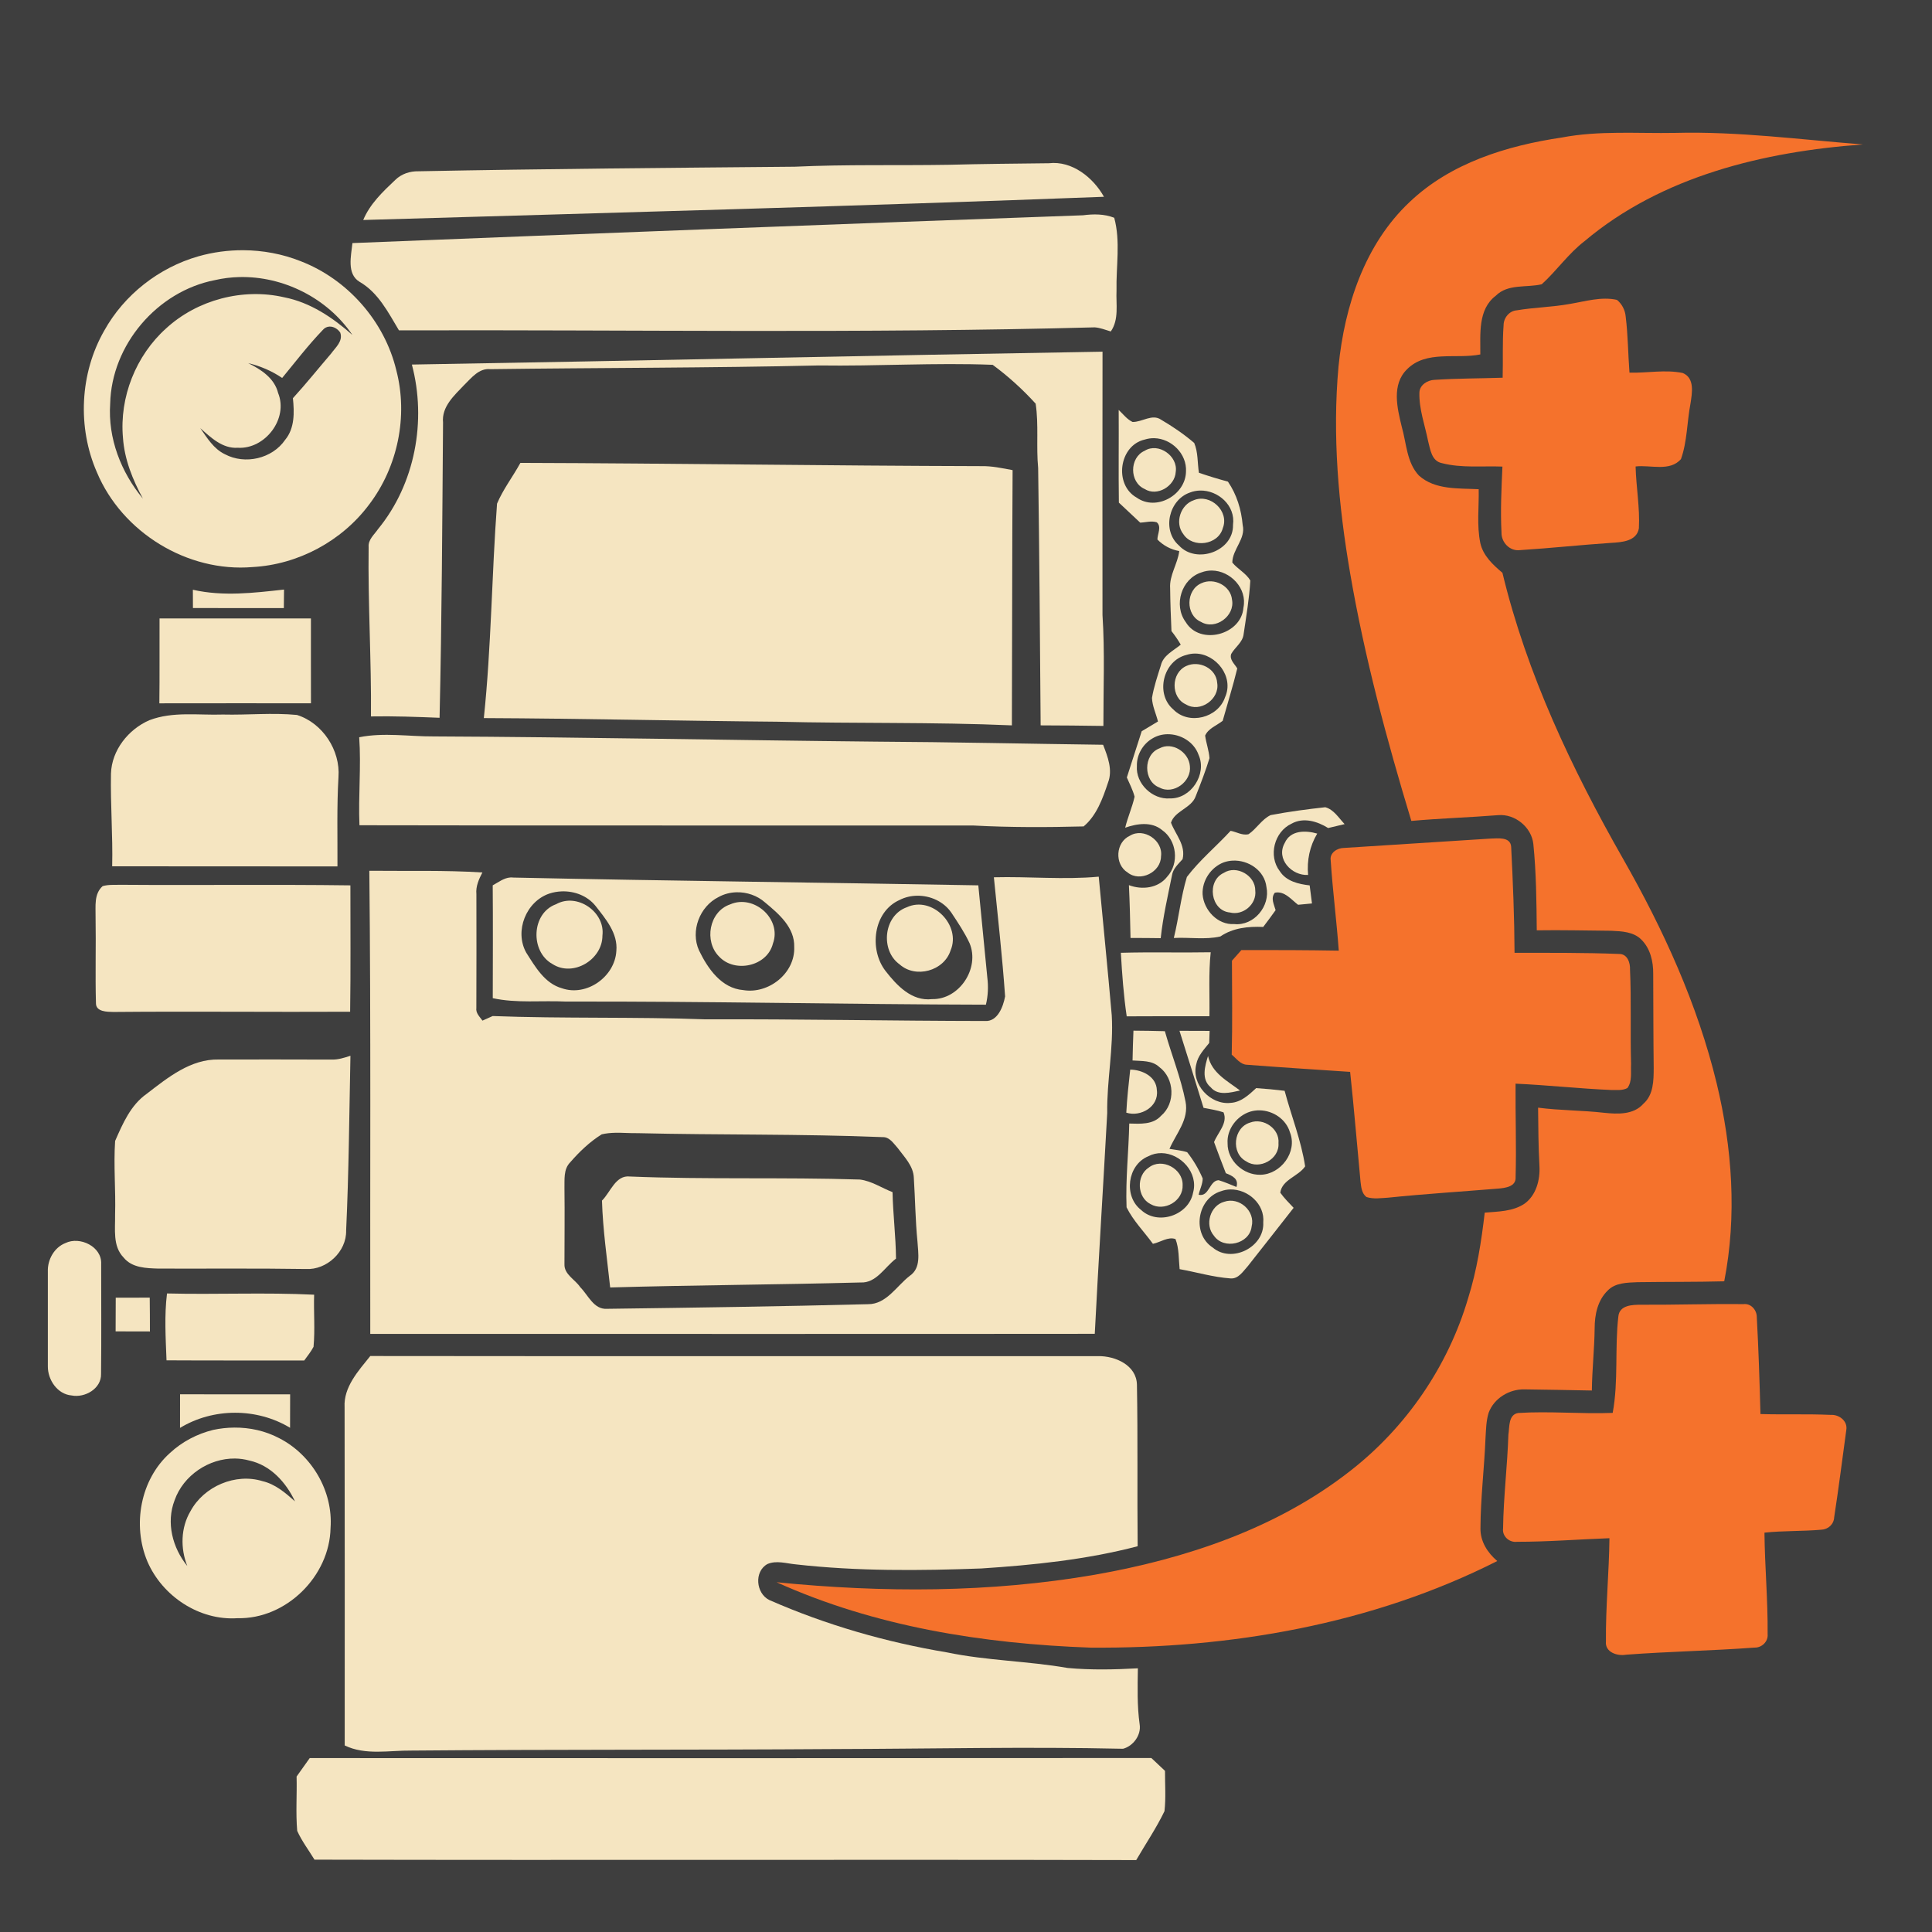 <?xml version="1.0" encoding="UTF-8" standalone="no"?>
<svg
   xmlns:dc="http://purl.org/dc/elements/1.1/"
   xmlns:cc="http://creativecommons.org/ns#"
   xmlns:rdf="http://www.w3.org/1999/02/22-rdf-syntax-ns#"
   xmlns:svg="http://www.w3.org/2000/svg"
   xmlns="http://www.w3.org/2000/svg"
   xmlns:sodipodi="http://sodipodi.sourceforge.net/DTD/sodipodi-0.dtd"
   xmlns:inkscape="http://www.inkscape.org/namespaces/inkscape"
   width="1280"
   height="1280"
   viewBox="0 0 1024 1024"
   version="1.1"
   id="svg2"
   inkscape:version="0.48.1 "
   sodipodi:docname="dispenser_heal_group.svg">
  <defs
     id="defs130" />
  <sodipodi:namedview
     pagecolor="#ffffff"
     bordercolor="#666666"
     borderopacity="1"
     objecttolerance="10"
     gridtolerance="10"
     guidetolerance="10"
     inkscape:pageopacity="0"
     inkscape:pageshadow="2"
     inkscape:window-width="1920"
     inkscape:window-height="1018"
     id="namedview128"
     showgrid="false"
     fit-margin-top="0"
     fit-margin-left="0"
     fit-margin-right="0"
     fit-margin-bottom="0"
     inkscape:zoom="0.6609375"
     inkscape:cx="640"
     inkscape:cy="640"
     inkscape:window-x="-8"
     inkscape:window-y="-8"
     inkscape:window-maximized="1"
     inkscape:current-layer="svg2" />
  <path
     d="m 0,0 1024,0 0,1024 L 0,1024 0,0 z"
     id="path4"
     style="fill:#3e3e3e"
     inkscape:connector-curvature="0" />
  <path
     d="m 827.82,72.88 c 19.84,-3.78 40.1,-2.06 60.18,-2.44 33.24,-0.86 66.28,3.56 99.38,6.12 -52.26,3.76 -106.64,16.76 -147.54,51.26 -8.58,6.58 -14.76,15.66 -22.68,22.84 -8.12,1.94 -17.88,-0.38 -24.36,6.08 -9.62,7.28 -8.1,20.48 -8.2,31.12 -12.8,2.6 -28.66,-2.4 -38.84,7.86 -8.28,8.1 -5.22,20.54 -2.8,30.48 2.5,8.68 2.58,18.9 9.08,25.84 8.58,7.72 20.98,6.68 31.7,7.26 0.2,9.5 -1.08,19.16 0.86,28.54 1.48,6.7 6.68,11.5 11.72,15.76 12.94,53.68 36.82,104 64.06,151.8 21.26,37.32 39.34,76.86 49.48,118.74 8.26,34.22 10.82,70.26 4.02,104.98 -15.3,0.4 -30.6,0.24 -45.9,0.46 -5.48,0.26 -11.84,0.2 -15.92,4.5 -5.3,5.16 -6.86,12.78 -6.86,19.92 -0.12,11 -1.36,21.98 -1.48,33 -11.9,-0.26 -23.8,-0.42 -35.7,-0.6 -8.06,-0.2 -16.16,4.7 -19,12.38 -1.34,4.28 -1.38,8.82 -1.66,13.28 -0.64,15.98 -2.62,31.9 -2.68,47.88 -0.16,7.02 3.74,13.04 8.9,17.44 -66.42,33.62 -141.62,46.46 -215.58,45.9 -56.84,-2.04 -114.24,-11.1 -166.38,-34.66 56.14,5.58 113.14,5.64 168.86,-4.02 48.14,-8.48 96.28,-24.52 135.16,-54.98 29.66,-23.08 51.88,-55.48 62.5,-91.54 4.64,-14.74 7.02,-30.06 8.8,-45.36 7.14,-0.62 14.88,-0.56 21.08,-4.74 6.22,-4.44 8.34,-12.72 7.92,-20 -0.58,-10.3 -0.6,-20.6 -0.72,-30.9 11.62,1.52 23.38,1.38 35.04,2.72 7.12,0.74 15.6,1.12 20.78,-4.8 5.38,-4.72 5.44,-12.34 5.46,-18.92 -0.2,-16.66 -0.18,-33.32 -0.26,-49.98 0.06,-6.48 -1.52,-13.36 -6.26,-18.06 -4.14,-4.22 -10.46,-4.46 -15.98,-4.72 -13.16,-0.12 -26.32,-0.44 -39.48,-0.24 -0.14,-15.22 -0.28,-30.5 -1.8,-45.66 -0.9,-8.94 -9.74,-16.16 -18.64,-15.38 -15.34,1.22 -30.72,1.68 -46.04,3.06 -13.06,-43.14 -24.8,-86.76 -32.42,-131.2 -6.22,-36.16 -9.5,-73.06 -6.18,-109.68 3.18,-31.84 13.82,-64.68 37.66,-87.12 21.76,-20.74 51.6,-29.92 80.72,-34.22 z"
     id="path6"
     inkscape:connector-curvature="0"
     style="fill:#f5722c" />
  <path
     d="m 421.26,88.36 c 27.18,-1.28 54.38,-0.56 81.56,-1.02 17.7,-0.46 35.4,-0.62 53.12,-0.82 12.28,-1.42 23.5,7.6 29.18,17.78 -130.82,4.98 -261.74,8.48 -392.6,12.3 3.56,-8.54 10.36,-14.98 16.94,-21.2 3.28,-3.24 7.8,-4.72 12.36,-4.62 66.46,-1.3 132.96,-1.82 199.44,-2.42 z"
     id="path8"
     inkscape:connector-curvature="0"
     style="fill:#f5e5c1" />
  <path
     d="m 186.8,128.84 c 129.08,-5.18 258.16,-10.08 387.24,-14.74 5.56,-0.72 11.22,-0.76 16.52,1.32 3.42,12.58 0.94,25.7 1.22,38.54 -0.34,7.28 1.42,15.32 -3.04,21.72 -2.82,-0.82 -5.58,-1.98 -8.52,-2.18 -122.88,3.3 -245.84,1.22 -368.76,1.6 -5.66,-9.44 -10.98,-20.06 -20.9,-25.74 -6.92,-4.2 -4.44,-13.84 -3.76,-20.52 z"
     id="path10"
     inkscape:connector-curvature="0"
     style="fill:#f5e5c1" />
  <path
     style="fill:#f5e5c1"
     d="M 161.25 165.781 C 151.182 165.728 141.106 167.067 131.438 169.812 C 105.287 177.287 82.287 195.262 69.062 219.062 C 52.888 247.287 51.169 283.163 64.219 312.938 C 80.919 352.762 124.219 379.337 167.344 375.688 C 197.519 374.038 226.425 358.544 244.5 334.344 C 263.5 309.419 270.512 275.688 262.562 245.312 C 254.787 212.838 230.281 185.031 199.156 173.031 C 187.119 168.25 174.194 165.85 161.25 165.781 z M 158.469 183.562 C 187.712 182.826 216.931 197.522 233.469 221.906 C 220.494 210.431 205.613 200.369 188.312 196.969 C 160.938 190.669 130.762 198.562 110.062 217.562 C 90.013 235.562 79.044 263.188 81.469 290.062 C 82.444 304.387 87.919 317.906 94.719 330.406 C 80.194 312.906 71.425 290.387 73 267.438 C 73.85 228.537 104.162 192.994 142.312 185.594 C 147.648 184.363 153.053 183.699 158.469 183.562 z M 218.25 216.375 C 220.981 216.24 223.797 217.891 225.438 220.375 C 227.387 226.075 222.287 230.188 219.312 234.312 C 210.887 244.137 202.787 254.262 194.062 263.812 C 195.012 273.188 195.312 283.675 188.938 291.375 C 180.363 303.925 162.325 308.038 149 300.938 C 141.575 297.413 137.213 290.131 132.688 283.656 C 139.688 289.856 147.375 297.306 157.5 296.656 C 175.6 297.756 191.2 277.444 184.25 260.344 C 181.8 250.494 172.906 244.762 164.406 240.562 C 172.456 242.512 180.088 245.756 186.938 250.406 C 195.713 239.731 204.169 228.725 213.719 218.75 C 214.994 217.184 216.612 216.456 218.25 216.375 z "
     transform="scale(0.8,0.8)"
     id="path12" />
  <path
     d="m 832.12,161.08 c 8.18,-1.36 16.58,-3.98 24.9,-2.14 2.7,2.2 4.36,5.48 4.64,8.94 1.22,9.84 1.24,19.76 2,29.64 9.38,0.26 18.96,-1.76 28.22,0.18 6.52,2.68 4.94,10.78 4.1,16.28 -1.86,9.74 -1.7,19.94 -5.02,29.32 -5.84,6.84 -16.26,3 -24.06,3.94 0.28,10.94 2.34,21.86 1.74,32.82 -1.18,6.84 -9.06,7.34 -14.54,7.66 -16.2,1.08 -32.32,2.84 -48.5,3.86 -5.38,0.68 -9.92,-4.12 -9.78,-9.36 -0.6,-11.64 -0.02,-23.3 0.5,-34.92 -10.68,-0.42 -21.64,0.88 -32.06,-1.82 -5.52,-1.1 -6.16,-7.24 -7.34,-11.72 -1.7,-8.54 -4.88,-16.96 -4.6,-25.78 0.16,-3.94 4.26,-6.5 7.92,-6.64 12.04,-0.8 24.14,-0.74 36.2,-1.14 0.26,-9.3 -0.2,-18.6 0.5,-27.88 0.02,-3.84 3.02,-7.58 6.98,-7.84 9.34,-1.58 18.86,-1.68 28.2,-3.4 z"
     id="path16"
     inkscape:connector-curvature="0"
     style="fill:#f5722c" />
  <path
     d="m 218.3,193.22 c 122.02,-2.04 244.04,-4.8 366.06,-6.82 -0.06,46.52 -0.06,93.04 -0.02,139.56 1.28,19.58 0.44,39.2 0.48,58.8 -11.1,-0.2 -22.18,-0.24 -33.26,-0.3 -0.36,-45.46 -0.66,-90.92 -1.32,-136.38 -1.1,-11.34 0.36,-22.86 -1.32,-34.12 -6.86,-7.56 -14.58,-14.56 -22.78,-20.6 -30.66,-1.2 -61.44,0.8 -92.16,0.34 -58,1.34 -116.02,1.2 -174.04,1.96 -6.1,-0.62 -10,4.6 -13.9,8.38 -5.24,5.52 -12.06,11.52 -11.22,19.94 -0.4,52.16 -0.64,104.32 -1.84,156.46 -12.12,-0.48 -24.24,-0.94 -36.36,-0.72 0.26,-29.94 -1.64,-59.84 -1.24,-89.78 -0.34,-3.92 2.98,-6.56 4.98,-9.5 19.66,-23.96 25.84,-57.48 17.94,-87.22 z"
     id="path20"
     inkscape:connector-curvature="0"
     style="fill:#f5e5c1" />
  <path
     style="fill:#f5e5c1"
     d="M 741.156 271.594 C 741.306 292.069 740.981 312.525 741.281 333 C 746.006 337.4 750.706 341.825 755.406 346.25 C 759.031 346.15 762.8 344.881 766.375 346.031 C 769.775 348.906 766.812 353.788 766.812 357.438 C 770.763 361.462 775.706 364.094 781.281 365.094 C 780.256 373.619 774.625 381.094 775.25 389.844 C 775.35 399.269 775.7 408.669 776.125 418.094 C 778.375 420.944 780.431 423.944 782.281 427.094 C 777.456 431.119 770.644 434.144 769.094 440.844 C 766.869 447.944 764.444 455.025 763.219 462.375 C 763.419 467.8 765.913 472.8 767.188 478 C 763.587 480.175 760.031 482.344 756.406 484.469 C 753.156 494.669 749.812 504.869 746.562 515.094 C 748.362 519.294 750.562 523.369 751.688 527.844 C 750.163 534.819 747.119 541.4 745.469 548.375 C 753.319 545.625 762.981 544.163 769.906 549.938 C 779.731 556.812 781.388 571.962 773.312 580.812 C 767.312 588.538 756.638 589.712 747.938 586.438 C 748.487 598.087 748.775 609.763 749 621.438 C 755.65 621.438 762.325 621.438 769 621.562 C 770.475 607.587 773.663 593.844 776.438 580.094 C 777.062 575.569 780.65 572.469 783.5 569.219 C 785.7 559.894 778.862 553.038 775.812 545.062 C 778.288 537.138 789.444 535.462 792.219 527.438 C 795.469 519.163 798.737 510.837 801.312 502.312 C 800.962 497.212 799.112 492.394 798.438 487.344 C 800.562 482.544 806.138 480.663 810.062 477.562 C 813.288 466.012 816.869 454.525 819.719 442.875 C 818.019 439.925 814.369 437.044 815.719 433.219 C 818.244 428.794 823.231 425.637 823.906 420.312 C 825.656 408.438 827.675 396.544 828.375 384.594 C 825.475 379.719 820.013 377.044 816.438 372.719 C 816.513 363.844 825.462 356.975 823.312 347.875 C 822.413 337.625 819.381 327.644 813.531 319.094 C 807.056 317.344 800.638 315.394 794.312 313.219 C 793.288 306.669 793.812 299.594 791.188 293.469 C 784.413 287.644 776.95 282.613 769.25 278.062 C 763.3 273.988 756.744 279.712 750.344 279.562 C 746.619 277.788 744.106 274.369 741.156 271.594 z M 764.75 290.312 C 776.092 290.587 786.425 300.614 785.75 312.469 C 785.475 327.919 766.094 338.913 753.094 329.688 C 737.894 321.212 741.281 295.144 758.406 291.219 C 760.512 290.551 762.65 290.262 764.75 290.312 z M 795 325 C 806.999 324.679 818.678 334.936 816.906 347.719 C 817.306 365.294 792.594 373.956 781.094 361.406 C 769.644 351.456 774.325 331.163 788.375 326.312 C 790.535 325.477 792.778 325.059 795 325 z M 802.906 378 C 815.128 378.118 826.47 389.801 823.812 402.562 C 822.513 420.613 794.987 427.85 785.562 412.125 C 777.288 400.9 782.744 383.337 796.094 379.188 C 798.332 378.352 800.643 377.978 802.906 378 z M 791.906 433 C 805.677 433.132 817.716 448.378 811.656 461.875 C 807.056 475.65 787.65 480.613 777.375 470.062 C 765.225 459.762 770.538 437.788 785.938 433.938 C 787.928 433.291 789.939 432.981 791.906 433 z M 773.469 486.438 C 782.231 486.313 791.111 491.572 794.094 500.125 C 799.819 512.875 789.106 529.369 775.031 528.969 C 763.456 529.844 752.344 519.119 753.219 507.469 C 753.019 500.044 757.194 492.863 763.594 489.188 C 766.624 487.359 770.04 486.486 773.469 486.438 z "
     transform="scale(0.8,0.8)"
     id="path22" />
  <path
     d="m 606.7,238.92 c 7.34,-4.6 17.78,2.84 16.46,11.2 -0.38,7.5 -9.86,13.28 -16.5,9.04 -8.14,-3.58 -8.1,-16.66 0.04,-20.24 z"
     id="path26"
     inkscape:connector-curvature="0"
     style="fill:#f5e5c1" />
  <path
     d="m 263.44,266.94 c 3.22,-7.64 8.4,-14.32 12.38,-21.6 81.42,0.24 162.8,1.52 244.22,1.72 5.62,-0.12 11.16,1.08 16.66,2.12 -0.28,45.1 -0.2,90.2 -0.38,135.28 -41.42,-1.8 -82.92,-0.92 -124.36,-1.94 -51.84,-0.44 -103.68,-1.7 -155.52,-1.92 3.98,-37.74 4.16,-75.82 7,-113.66 z"
     id="path28"
     inkscape:connector-curvature="0"
     style="fill:#f5e5c1" />
  <path
     d="m 632.74,265.12 c 8.78,-3.64 18.94,5.84 15.38,14.78 -2.36,9.02 -16.02,10.84 -20.94,3.18 -4.68,-5.92 -1.48,-15.62 5.56,-17.96 z"
     id="path32"
     inkscape:connector-curvature="0"
     style="fill:#f5e5c1" />
  <path
     d="m 636.76,309.12 c 6.64,-3.12 15.54,1.26 16.24,8.76 1.64,8.62 -8.8,16.28 -16.44,11.74 -8.38,-3.6 -8.06,-16.96 0.2,-20.5 z"
     id="path36"
     inkscape:connector-curvature="0"
     style="fill:#f5e5c1" />
  <path
     d="m 102.22,312.58 c 16.02,3.64 32.22,1.68 48.32,-0.1 -0.04,3.26 -0.06,6.54 -0.1,9.82 -16.06,-0.02 -32.12,-0.02 -48.18,-0.02 -0.02,-3.24 -0.02,-6.46 -0.04,-9.7 z"
     id="path38"
     inkscape:connector-curvature="0"
     style="fill:#f5e5c1" />
  <path
     d="m 84.56,327.8 c 26.76,-0.02 53.5,-0.02 80.24,0 0.02,14.98 -0.04,29.96 0.02,44.96 -26.78,0.02 -53.56,-0.06 -80.36,0.02 0.2,-14.98 0.02,-29.98 0.1,-44.98 z"
     id="path40"
     inkscape:connector-curvature="0"
     style="fill:#f5e5c1" />
  <path
     d="m 628.78,352.98 c 6.76,-3.14 15.86,1.26 16.36,8.98 1.42,8.54 -8.98,15.98 -16.5,11.42 -8.26,-3.64 -8.02,-16.8 0.14,-20.4 z"
     id="path44"
     inkscape:connector-curvature="0"
     style="fill:#f5e5c1" />
  <path
     d="m 79.18,381.72 c 12.46,-4.76 25.98,-2.56 38.98,-3 13.06,0.32 26.2,-1.04 39.24,0.22 13.6,4.26 23.06,18.74 22,32.92 -0.92,15.76 -0.46,31.56 -0.54,47.36 -39.8,-0.08 -79.6,0.02 -119.4,-0.06 0.38,-16.38 -0.96,-32.74 -0.64,-49.12 0.36,-12.38 9.22,-23.5 20.36,-28.32 z"
     id="path46"
     inkscape:connector-curvature="0"
     style="fill:#f5e5c1" />
  <path
     d="m 190.38,390.76 c 13.06,-2.64 26.44,-0.36 39.64,-0.44 78.02,0.34 156,2 234.02,2.76 40.22,0.22 80.4,1.14 120.62,1.66 2.48,6.34 5.22,13.4 2.58,20.16 -2.76,8.3 -6.04,17.4 -12.9,23.12 -19.44,0.5 -38.94,0.56 -58.36,-0.48 -108.5,-0.08 -216.98,0.08 -325.46,-0.14 -0.66,-15.56 0.96,-31.1 -0.14,-46.64 z"
     id="path48"
     inkscape:connector-curvature="0"
     style="fill:#f5e5c1" />
  <path
     d="m 614.5,396.66 c 6.74,-3.72 15.58,1.96 16.16,9.34 1.02,8.18 -8.72,15.46 -16.14,11.4 -8.62,-3.24 -8.66,-17.5 -0.02,-20.74 z"
     id="path52"
     inkscape:connector-curvature="0"
     style="fill:#f5e5c1" />
  <path
     style="fill:#f5e5c1"
     d="M 878.031 534.812 C 865.906 536.138 853.763 537.756 841.812 540.031 C 835.962 542.831 832.575 548.981 827.25 552.656 C 823.2 553.731 819.237 551.163 815.312 550.438 C 805.812 560.763 794.819 569.825 786.344 581 C 782.344 594.2 780.987 608.062 777.688 621.438 C 787.913 620.862 798.475 622.737 808.5 620.438 C 816.9 614.712 826.981 613.7 836.906 614.125 C 839.706 610.45 842.45 606.775 845.125 603 C 844.075 599.225 841.7 595.038 844.625 591.438 C 851.1 590.138 855.425 595.962 860 599.438 C 862.3 599.212 866.919 598.788 869.219 598.562 C 868.719 594.562 868.212 590.569 867.688 586.594 C 860.288 585.744 852.15 583.856 847.875 577.156 C 840.1 567.081 844.231 551.044 855.656 545.719 C 863.556 541.294 872.788 544.144 879.938 548.594 C 883.587 547.769 887.194 546.9 890.844 546 C 886.969 541.95 883.706 536.337 878.031 534.812 z M 816.594 570.188 C 827.09 569.628 837.839 576.729 839.062 587.719 C 841.712 600.319 830.769 613.569 817.719 612.219 C 806.769 612.944 797.475 602.944 796.75 592.469 C 796.35 583.369 802.344 574.462 810.844 571.312 C 812.707 570.66 814.65 570.291 816.594 570.188 z "
     transform="scale(0.8,0.8)"
     id="path54" />
  <path
     d="m 680.94,446.78 c 3,-6.84 11.1,-6.74 17.22,-4.96 -3.98,6.62 -5.54,14.24 -4.84,21.92 -8.68,0.5 -17.2,-8.5 -12.38,-16.96 z"
     id="path56"
     inkscape:connector-curvature="0"
     style="fill:#f5e5c1" />
  <path
     d="m 598.9,442.94 c 7.28,-4.46 17.68,2.54 16.46,10.96 -0.04,8.36 -11.06,13.86 -17.68,8.56 -7.1,-4.38 -6.42,-16.1 1.22,-19.52 z"
     id="path58"
     inkscape:connector-curvature="0"
     style="fill:#f5e5c1" />
  <path
     d="m 712.38,449.42 c 25.88,-1.66 51.78,-3.34 77.66,-4.96 3.76,-0.06 10.42,-1.1 10.9,4.24 0.94,18.74 1.72,37.52 1.8,56.3 18.48,0.04 37,-0.12 55.46,0.62 4.36,-0.04 5.9,4.64 5.74,8.26 0.76,16.66 0.08,33.38 0.56,50.08 -0.26,4.22 0.74,9.06 -1.94,12.72 -2.62,1.42 -5.7,1 -8.52,1.04 -16.96,-0.72 -33.82,-2.6 -50.76,-3.36 -0.14,16.52 0.48,33.06 0.02,49.56 0.32,5.06 -5.52,5.74 -9.26,6.06 -19.4,1.6 -38.84,2.8 -58.22,4.8 -3.84,0.22 -7.84,0.88 -11.58,-0.34 -2.56,-1.98 -2.78,-5.32 -3.14,-8.24 -1.86,-19.36 -3.42,-38.76 -5.5,-58.08 -18.24,-1.24 -36.48,-2.36 -54.7,-3.78 -3.5,-0.14 -5.58,-3.34 -8.06,-5.34 0.4,-16.6 0.18,-33.2 0.12,-49.8 1.66,-1.88 3.32,-3.78 5,-5.64 17.2,-0.04 34.4,0 51.62,0.3 -1.16,-15.98 -3.24,-31.88 -4.28,-47.86 -0.64,-4.02 3.52,-6.6 7.08,-6.58 z"
     id="path60"
     inkscape:connector-curvature="0"
     style="fill:#f5722c" />
  <path
     style="fill:#f5e5c1"
     d="M 244.688 576.906 C 245.762 679.181 245.137 781.45 245.312 883.75 C 405.312 883.7 565.312 883.862 725.312 883.688 C 727.812 834.938 730.888 786.194 733.562 737.469 C 733.237 715.794 737.862 694.325 736.562 672.625 C 733.888 642 730.812 611.413 727.938 580.812 C 704.837 582.962 681.619 580.619 658.469 581.219 C 661.069 607.519 664.081 633.806 665.906 660.156 C 664.656 666.881 660.962 677.013 652.562 676.438 C 590.888 676.362 529.231 675.094 467.531 675.344 C 420.506 673.594 373.406 674.931 326.406 673.156 C 324.706 673.906 321.331 675.413 319.656 676.188 C 317.806 673.612 315.094 671.219 315.594 667.719 C 315.644 642.619 315.725 617.531 315.625 592.406 C 315.125 587.231 317.269 582.506 319.594 578.031 C 294.644 576.456 269.663 577.181 244.688 576.906 z M 407.5 750.5 C 412.475 750.394 417.516 750.844 422.469 750.75 C 476.569 752.05 530.7 751.175 584.75 753.375 C 589.325 753.2 591.9 757.462 594.625 760.438 C 599.075 766.487 605.163 772.4 605.438 780.375 C 606.337 794.4 606.444 808.5 607.844 822.5 C 608.319 830.375 610.362 840.138 602.688 845.312 C 594.013 852.038 587.219 864.138 575.094 864.062 C 517.469 865.538 459.844 866.375 402.219 867.125 C 393.344 867.725 389.731 858.056 384.406 852.781 C 381.031 847.656 373.719 844.413 373.969 837.562 C 373.969 820.862 374.194 804.175 373.969 787.5 C 374.119 781.55 373.2 774.744 377.75 770.094 C 383.85 763.069 390.731 756.456 398.656 751.531 C 401.572 750.837 404.515 750.564 407.5 750.5 z "
     transform="scale(0.8,0.8)"
     id="path64" />
  <path
     d="m 648.6,462.66 c 6.76,-4.36 16.8,1.34 16.72,9.34 0.86,7.18 -6.44,13.42 -13.42,11.64 -10.28,-0.92 -12.52,-16.72 -3.3,-20.98 z"
     id="path66"
     inkscape:connector-curvature="0"
     style="fill:#f5e5c1" />
  <path
     style="fill:#f5e5c1"
     d="M 338.125 581.344 C 333.793 581.638 330.178 584.55 326.438 586.562 C 326.637 611.487 326.519 636.388 326.469 661.312 C 342.344 664.788 358.75 662.763 374.875 663.562 C 467.65 663.337 560.413 665.425 653.188 665.625 C 654.612 659.725 654.875 653.656 654.125 647.656 C 652.1 627.306 650.156 606.913 648.156 586.562 C 545.456 584.688 442.731 583.631 340.031 581.406 C 339.381 581.331 338.744 581.302 338.125 581.344 z M 372.156 590.562 C 380.582 590.266 389.15 593.481 394.531 600.156 C 401.256 608.806 409.469 618.312 408.344 630.062 C 407.369 647.112 388.656 660.45 372.281 654.75 C 360.831 651.525 354.569 640.438 348.594 631.062 C 340.719 616.812 348.556 597.256 363.906 592.031 C 366.562 591.15 369.348 590.661 372.156 590.562 z M 487.906 591.156 C 494.765 590.96 501.703 593.312 506.875 597.906 C 515.975 605.481 526.587 614.444 526.188 627.469 C 526.837 644.819 509.219 658.744 492.469 655.969 C 477.894 654.794 468.894 641.625 463.094 629.625 C 457.319 616.8 463.562 600.513 476.062 594.312 C 479.709 592.288 483.791 591.274 487.906 591.156 z M 607.594 593.438 C 616.389 593.306 625.259 597.297 630.312 604.688 C 634.638 611.212 639.05 617.781 642.375 624.906 C 649.3 641.456 635.6 662.362 617.5 661.938 C 604.05 663.513 594.131 652.875 586.656 643.25 C 575.656 629 578.5 604.05 596 596.25 C 599.602 594.406 603.596 593.497 607.594 593.438 z "
     transform="scale(0.8,0.8)"
     id="path68" />
  <path
     d="m 54.42,469.66 c 3.12,-0.9 6.42,-0.6 9.62,-0.7 40.56,0.3 81.12,-0.24 121.68,0.3 -0.02,22.32 0.2,44.64 -0.14,66.98 -41.86,0.22 -83.68,-0.26 -125.54,0.12 -3.26,-0.08 -9.2,-0.04 -9.18,-4.62 -0.42,-15.24 0.06,-30.5 -0.2,-45.74 0.1,-5.6 -0.96,-12.18 3.76,-16.34 z"
     id="path70"
     inkscape:connector-curvature="0"
     style="fill:#f5e5c1" />
  <path
     d="m 294.76,479.24 c 11.14,-6.22 26.1,4.12 24.54,16.68 0.02,12.68 -15.54,22.12 -26.48,15.04 -11.9,-6.54 -11.28,-26.98 1.94,-31.72 z"
     id="path78"
     inkscape:connector-curvature="0"
     style="fill:#f5e5c1" />
  <path
     d="m 386.96,479.36 c 12.58,-5.56 27.54,7.7 22.7,20.76 -3.02,12.12 -20.28,15.78 -28.52,6.88 -8.08,-8.02 -5.32,-23.88 5.82,-27.64 z"
     id="path80"
     inkscape:connector-curvature="0"
     style="fill:#f5e5c1" />
  <path
     d="m 480.64,480.86 c 13.38,-6.24 28.92,9.52 23.18,22.9 -3.48,10.88 -18.52,15.02 -27.04,7.36 -10.34,-7.44 -8.46,-25.92 3.86,-30.26 z"
     id="path82"
     inkscape:connector-curvature="0"
     style="fill:#f5e5c1" />
  <path
     d="m 594.08,505 c 15.86,-0.46 31.74,0.02 47.62,-0.28 -1.2,11.26 -0.48,22.6 -0.68,33.9 -14.62,0.02 -29.22,-0.06 -43.84,0.06 -1.64,-11.16 -2.46,-22.42 -3.1,-33.68 z"
     id="path84"
     inkscape:connector-curvature="0"
     style="fill:#f5e5c1" />
  <path
     style="fill:#f5e5c1"
     d="M 750.938 682.844 C 750.688 689.419 750.444 695.994 750.344 702.594 C 756.394 703.069 763.263 702.413 768.062 706.938 C 778.212 714.462 778.944 731.025 769.219 739.25 C 763.844 745.225 755.431 744.55 748.156 744.375 C 747.781 762.875 745.65 781.375 746.375 799.875 C 750.8 808.8 758.019 816.038 763.844 824.062 C 768.644 823.112 774.013 819.087 778.812 820.938 C 781.237 827.263 780.856 834.194 781.531 840.844 C 792.731 842.844 803.712 846.144 815.062 846.969 C 820.462 847.519 823.538 842.3 826.688 838.875 C 836.812 826 846.987 813.169 857.062 800.219 C 854.013 796.969 850.819 793.837 848.219 790.188 C 849.394 781.487 860.163 779.45 864.688 772.75 C 862.087 755.625 855.544 739.388 851.094 722.688 C 844.819 721.913 838.525 721.331 832.25 720.906 C 827.425 725.356 822.231 730.288 815.281 730.688 C 801.906 732.188 789.087 718.319 792.562 705.094 C 793.612 699.494 797.7 695.3 801.125 691 C 801.2 688.325 801.306 685.65 801.406 683 C 794.731 682.95 788.062 682.938 781.438 682.938 C 786.837 699.913 792.125 716.944 797.375 733.969 C 801.775 734.844 806.269 735.513 810.594 736.938 C 813.669 744.038 806.794 750.381 804.344 756.656 C 806.919 763.531 809.431 770.431 812.156 777.281 C 816.406 778.981 820.837 780.956 819.188 786.406 C 815.237 784.831 811.394 783.106 807.344 781.906 C 801.169 782.206 801.15 793.138 794.125 791.562 C 794.9 787.938 796.812 784.5 796.812 780.75 C 794.163 774.55 790.706 768.65 786.531 763.375 C 782.731 762.125 778.712 761.856 774.812 761.156 C 779.188 750.956 787.837 741.788 785.438 729.812 C 782.312 713.913 776.15 698.763 771.75 683.188 C 764.825 682.962 757.888 682.919 750.938 682.844 z M 834.469 735.625 C 843.348 735.74 852.045 741.433 854.625 750.188 C 859.775 763.138 848.606 778.112 835.031 778.312 C 823.831 778.587 813.163 768.987 813.312 757.562 C 812.638 748.138 819.55 739.194 828.375 736.469 C 830.372 735.873 832.42 735.598 834.469 735.625 z M 769.469 763.969 C 782.149 764.082 794.155 776.964 790.438 790.188 C 787.638 805.163 767.119 812.144 755.969 801.594 C 744.219 792.469 746.956 771.688 760.781 766.062 C 763.594 764.577 766.542 763.943 769.469 763.969 z M 815.156 788.031 C 826.721 787.823 838.098 797.745 836.938 809.938 C 837.812 826.288 815.994 837.206 803.469 826.531 C 789.519 817.506 793.038 794.125 808.812 789.25 C 810.891 788.469 813.015 788.07 815.156 788.031 z "
     transform="scale(0.8,0.8)"
     id="path86" />
  <path
     d="m 176.06,561.6 c 3.34,0.06 6.52,-1.02 9.68,-2.02 -0.64,30.88 -0.84,61.76 -2.28,92.62 0.28,11.16 -10.28,21.02 -21.34,20.4 -26.04,-0.4 -52.1,-0.14 -78.14,-0.22 -6.48,-0.2 -14.04,-0.36 -18.48,-5.88 -5.86,-6.02 -4.36,-14.98 -4.5,-22.58 0.4,-13.06 -0.86,-26.18 0.02,-39.2 4.02,-9.16 8.24,-19.02 16.72,-24.96 11.16,-8.6 23.34,-18.54 38.22,-18.2 20.04,-0.06 40.06,0 60.1,0.04 z"
     id="path88"
     inkscape:connector-curvature="0"
     style="fill:#f5e5c1" />
  <path
     d="m 641.72,576.3 c -5.14,-4.24 -3.1,-11.2 -1.44,-16.62 2.02,9.1 10.2,13.16 16.96,18.32 -5.1,1.08 -11.6,2.96 -15.52,-1.7 z"
     id="path90"
     inkscape:connector-curvature="0"
     style="fill:#f5e5c1" />
  <path
     d="m 599.04,566.92 c 6.38,0.06 13.88,3.68 14.12,10.9 1.18,8.68 -8.54,14.36 -16.2,11.92 0.4,-7.64 1.24,-15.22 2.08,-22.82 z"
     id="path92"
     inkscape:connector-curvature="0"
     style="fill:#f5e5c1" />
  <path
     d="m 662.62,594.98 c 7.06,-2.66 15.7,3.28 15,10.94 0.6,8.46 -10.1,14.34 -17.06,9.64 -8.28,-4.3 -6.88,-18 2.06,-20.58 z"
     id="path96"
     inkscape:connector-curvature="0"
     style="fill:#f5e5c1" />
  <path
     d="m 608.9,618.82 c 6.9,-5.4 18.1,0.6 17.92,9.22 0.42,8.5 -9.76,14.38 -17,10.16 -7.22,-3.56 -7.64,-15.14 -0.92,-19.38 z"
     id="path102"
     inkscape:connector-curvature="0"
     style="fill:#f5e5c1" />
  <path
     d="m 319.06,636.34 c 4.56,-4.48 7.2,-13.66 14.86,-12.76 40.6,1.66 81.26,0.3 121.88,1.6 6.18,0.78 11.52,4.46 17.26,6.68 0.24,11.76 1.74,23.46 1.84,35.24 -5.98,4.48 -10.46,13.1 -18.82,12.64 -44.22,1.18 -88.46,1.38 -132.68,2.64 -1.64,-15.32 -3.88,-30.6 -4.34,-46.04 z"
     id="path104"
     inkscape:connector-curvature="0"
     style="fill:#f5e5c1" />
  <path
     d="m 648.8,636.98 c 7.96,-2.8 16.74,4.9 14.58,13.2 -1.1,9.2 -14.72,12.38 -19.98,4.78 -5.02,-5.8 -1.96,-15.94 5.4,-17.98 z"
     id="path108"
     inkscape:connector-curvature="0"
     style="fill:#f5e5c1" />
  <path
     d="m 34.7,658.84 c 7.64,-3.72 19.34,1.9 18.92,11 0,19.44 0.16,38.9 -0.06,58.32 0.26,7.82 -8.54,12.86 -15.62,11.46 -7.52,-0.64 -12.66,-8.3 -12.58,-15.46 -0.04,-16.74 0,-33.48 0,-50.2 -0.24,-6.28 3.36,-12.8 9.34,-15.12 z"
     id="path110"
     inkscape:connector-curvature="0"
     style="fill:#f5e5c1" />
  <path
     d="m 88.26,721 c -0.44,-11.8 -1.2,-23.68 0.26,-35.44 26,0.64 52.02,-0.62 77.98,0.66 -0.3,9.2 0.54,18.44 -0.32,27.62 -1.36,2.6 -3.22,4.88 -4.94,7.26 -24.32,-0.06 -48.66,0.04 -72.98,-0.1 z"
     id="path112"
     inkscape:connector-curvature="0"
     style="fill:#f5e5c1" />
  <path
     d="m 61.34,687.8 c 6,-0.02 12.02,-0.02 18.02,-0.02 0.08,5.98 0.1,11.94 0.1,17.92 -6.06,-0.02 -12.12,-0.04 -18.18,-0.04 0.02,-5.96 0.02,-11.92 0.06,-17.86 z"
     id="path114"
     inkscape:connector-curvature="0"
     style="fill:#f5e5c1" />
  <path
     d="m 857.78,697.58 c 0.7,-5.94 7.56,-6.04 12.14,-6.04 18.04,0.1 36.1,-0.54 54.14,-0.32 4,-0.52 7.14,3.16 7.08,6.98 0.94,17.08 1.48,34.18 1.94,51.28 12.42,0.36 24.84,-0.12 37.24,0.44 4.4,-0.3 9.08,3.24 8.26,7.98 -2.12,15.42 -4.04,30.86 -6.42,46.24 -0.18,3.76 -3.2,6.52 -6.9,6.64 -10,0.88 -20.08,0.48 -30.06,1.56 0.18,17.92 1.84,35.84 1.68,53.76 0.38,3.98 -3.12,7.3 -7,7.16 -22.64,1.68 -45.34,2.06 -67.98,3.76 -4.7,0.84 -11.34,-1.26 -10.72,-7.1 -0.18,-18.22 1.66,-36.42 1.86,-54.64 -16.34,0.6 -32.66,1.92 -49,1.9 -4.08,0.52 -7.92,-2.94 -7.38,-7.1 0.22,-16.58 2.28,-33.08 2.82,-49.66 0.64,-4.02 -0.1,-10.62 5.16,-11.5 16.66,-1.08 33.42,0.6 50.12,-0.06 3.14,-16.82 1.02,-34.28 3.02,-51.28 z"
     id="path116"
     inkscape:connector-curvature="0"
     style="fill:#f5722c" />
  <path
     d="m 196.26,718.72 c 128.62,0.16 257.22,0.02 385.84,0.06 9,-0.14 20.28,4.78 20.5,15.14 0.52,28.52 0.1,57.08 0.38,85.62 -27.04,7.08 -55,9.96 -82.84,11.78 -32.8,1.2 -65.76,1.52 -98.42,-2.18 -4.94,-0.46 -10.18,-2.22 -14.94,-0.18 -7.22,3.94 -6.14,15.62 1,19.1 30.06,13.2 61.86,22.36 94.24,27.76 21.06,4.38 42.7,4.54 63.86,8.24 12.36,1.14 24.82,0.86 37.22,0.18 -0.14,9.9 -0.44,19.86 0.94,29.7 0.92,5.66 -3.4,11.54 -8.82,12.94 -51.06,-1.16 -102.2,0.04 -153.28,0.16 -74.62,0.52 -149.24,0.16 -223.86,0.8 -11.76,-0.14 -24.36,2.64 -35.38,-2.72 0.02,-59.74 0.06,-119.48 -0.06,-179.22 -0.62,-10.74 7.34,-19.34 13.62,-27.18 z"
     id="path118"
     inkscape:connector-curvature="0"
     style="fill:#f5e5c1" />
  <path
     d="m 95.44,739 c 19.44,0.06 38.88,0.02 58.34,0.02 -0.02,5.92 -0.04,11.82 -0.04,17.74 -17.6,-10.64 -40.74,-10.64 -58.32,0.06 0.04,-5.96 0.02,-11.9 0.02,-17.82 z"
     id="path120"
     inkscape:connector-curvature="0"
     style="fill:#f5e5c1" />
  <path
     style="fill:#f5e5c1"
     d="M 155.188 945.812 C 150.507 945.852 145.82 946.367 141.25 947.344 C 130.65 949.944 120.656 955.169 112.656 962.594 C 92.931 980.194 87.556 1010.506 97.656 1034.531 C 107.556 1057.531 132.081 1073.819 157.406 1072.094 C 189.581 1072.819 218.375 1044.312 219 1012.312 C 220.75 987.962 206.562 963.837 184.938 952.812 C 175.794 947.983 165.486 945.727 155.188 945.812 z M 155.688 966.312 C 158.881 966.35 162.074 966.789 165.219 967.656 C 179.269 970.731 189.512 982.112 195.438 994.688 C 189.113 989.062 182.419 983.288 173.969 981.312 C 156.044 975.763 135.119 984.706 126.219 1001.156 C 119.719 1012.106 119.444 1025.856 124.094 1037.531 C 114.294 1025.506 109.938 1008.763 115.688 993.938 C 121.488 977.442 138.44 966.112 155.688 966.312 z "
     transform="scale(0.8,0.8)"
     id="path122" />
  <path
     d="m 164.16,931.82 c 148.7,0.08 297.4,0.06 446.08,-0.04 2.42,2.26 4.82,4.52 7.24,6.82 -0.04,7.1 0.52,14.26 -0.28,21.36 -4.32,8.98 -9.98,17.3 -14.98,25.92 -145.18,-0.34 -290.36,0.12 -435.54,-0.22 -3.08,-5.08 -6.74,-9.86 -9.16,-15.28 -0.82,-9.58 -0.08,-19.2 -0.32,-28.78 2.34,-3.26 4.66,-6.52 6.96,-9.78 z"
     id="path126"
     inkscape:connector-curvature="0"
     style="fill:#f5e5c1" />
</svg>
